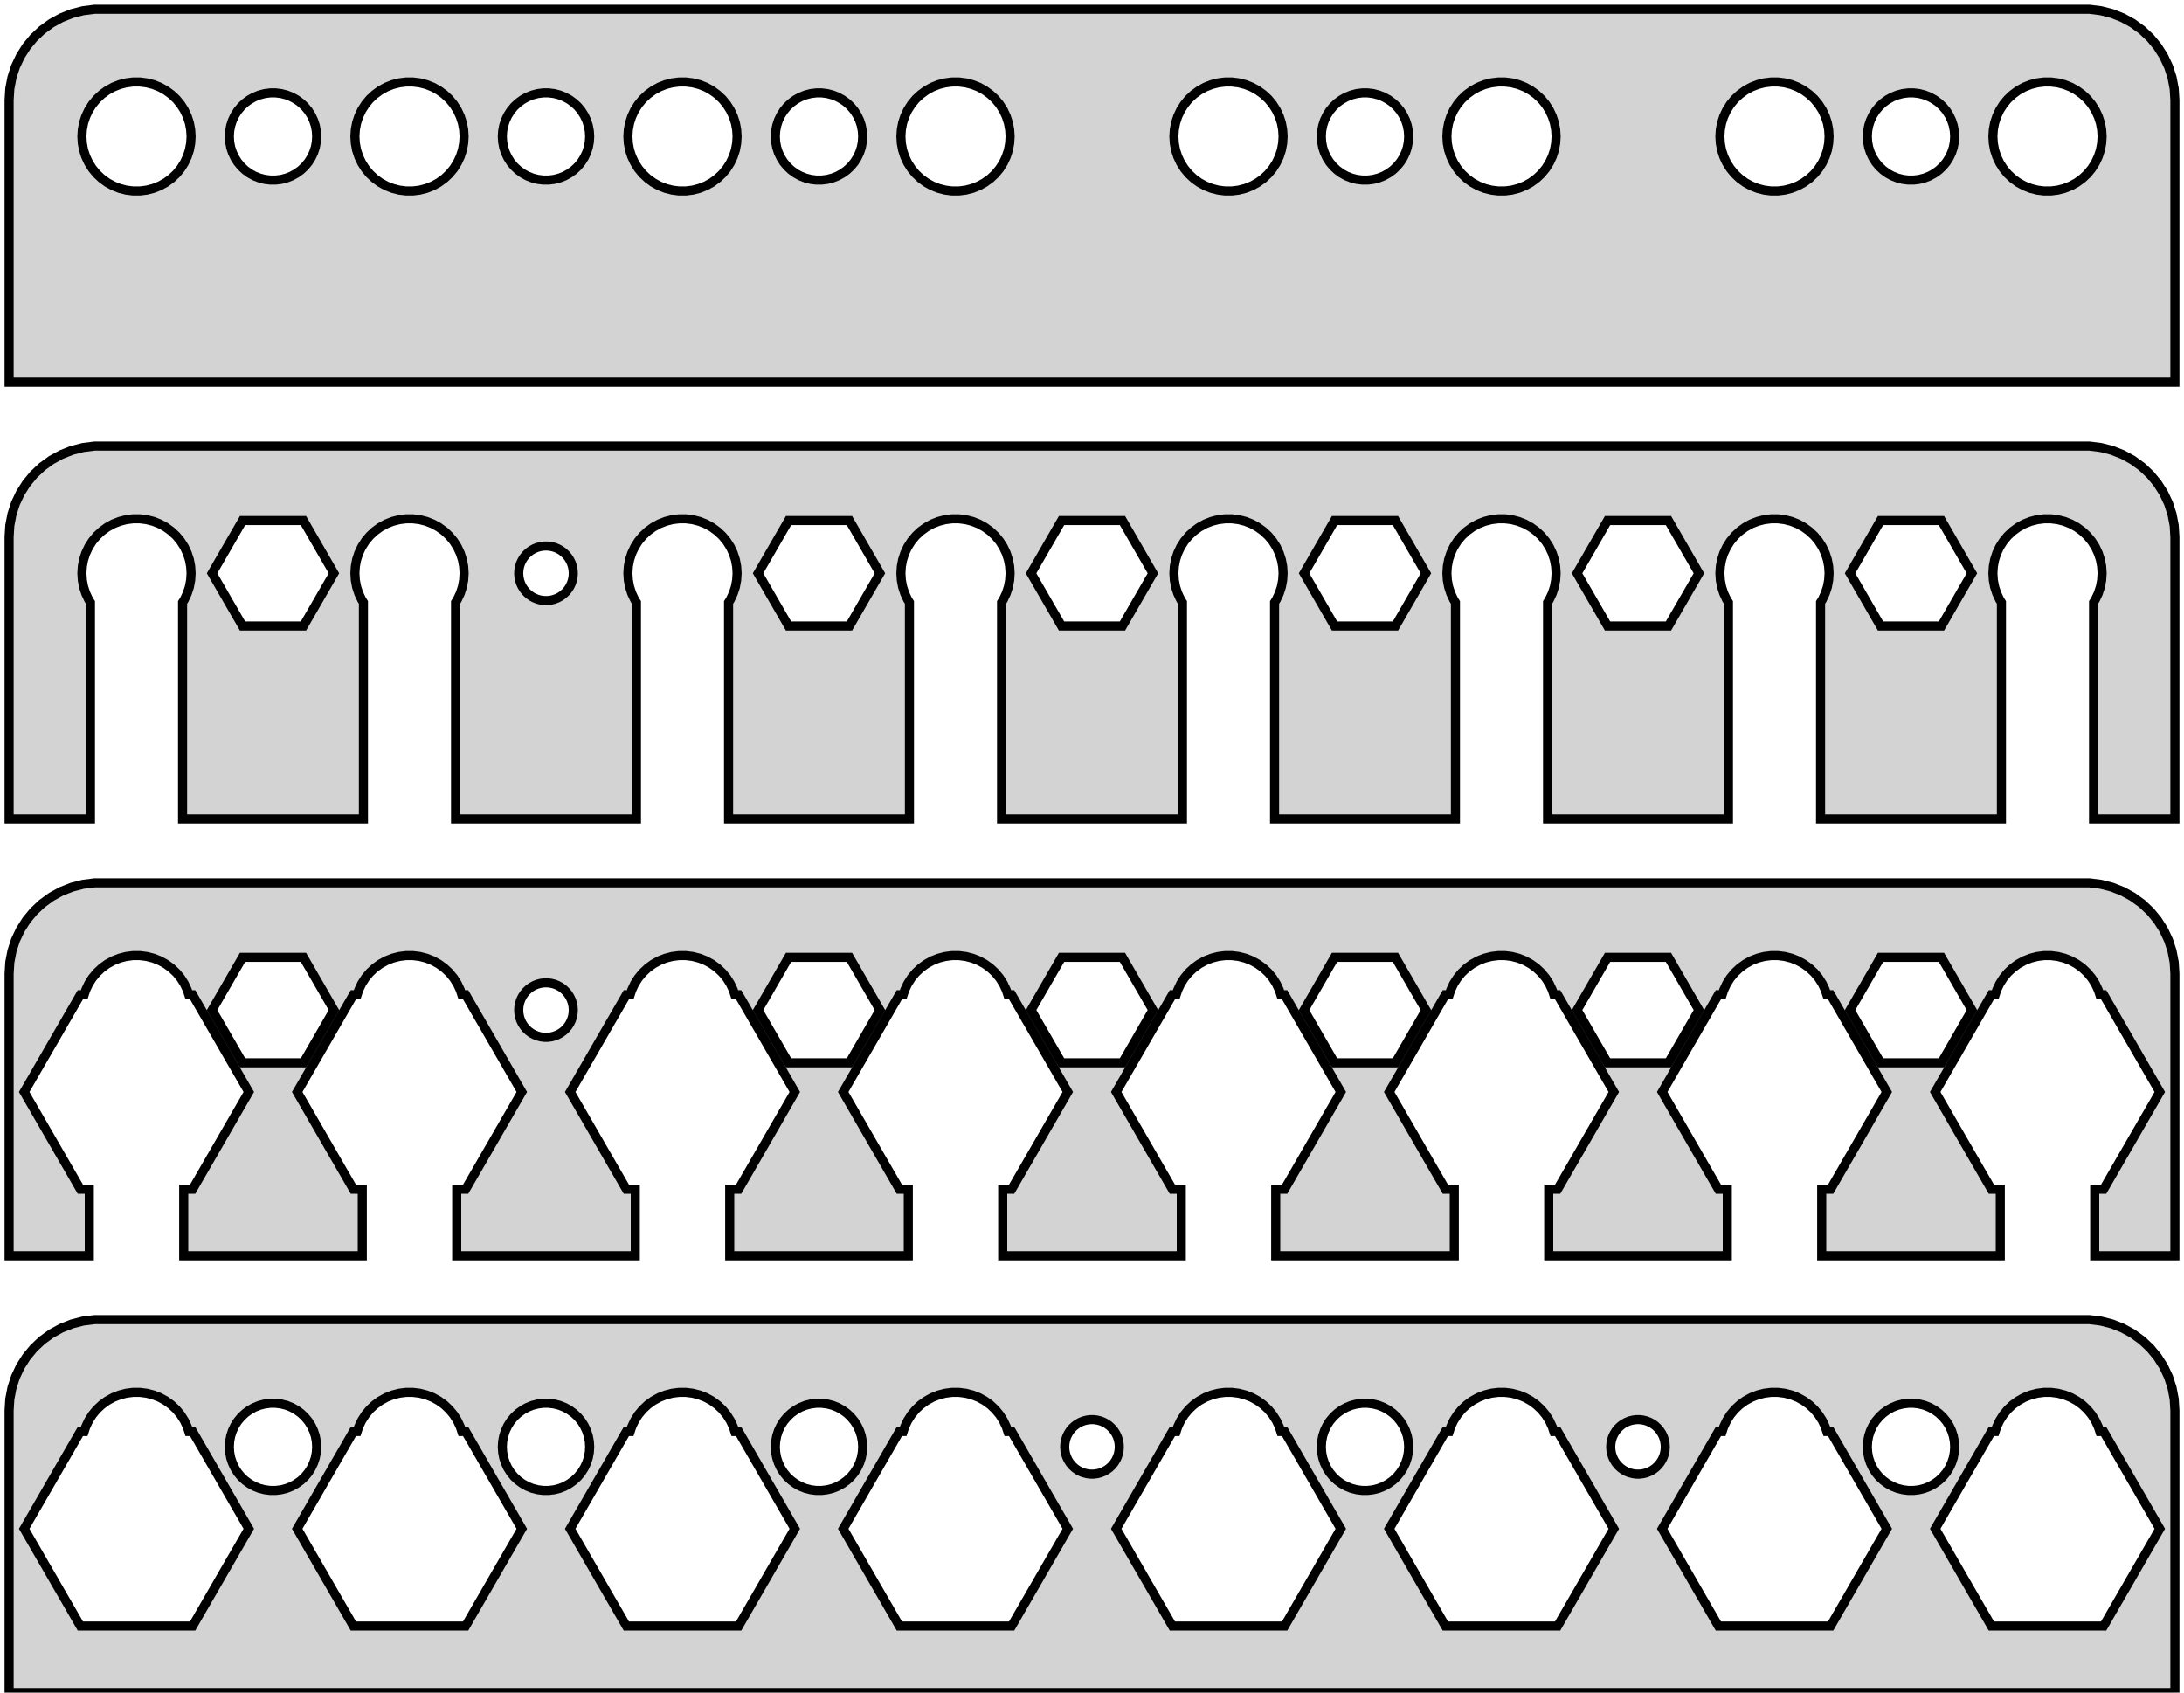 <?xml version="1.0" standalone="no"?>
<!DOCTYPE svg PUBLIC "-//W3C//DTD SVG 1.1//EN" "http://www.w3.org/Graphics/SVG/1.1/DTD/svg11.dtd">
<svg width="120mm" height="93mm" viewBox="-60 -93 120 93" xmlns="http://www.w3.org/2000/svg" version="1.1">
<title>OpenSCAD Model</title>
<path d="
M 59.5,-87.5 L 59.461,-88.127 L 59.343,-88.743 L 59.149,-89.341 L 58.882,-89.909 L 58.545,-90.439
 L 58.145,-90.923 L 57.687,-91.353 L 57.179,-91.722 L 56.629,-92.024 L 56.045,-92.255 L 55.437,-92.411
 L 54.814,-92.49 L -54.814,-92.49 L -55.437,-92.411 L -56.045,-92.255 L -56.629,-92.024 L -57.179,-91.722
 L -57.687,-91.353 L -58.145,-90.923 L -58.545,-90.439 L -58.882,-89.909 L -59.149,-89.341 L -59.343,-88.743
 L -59.461,-88.127 L -59.5,-87.5 L -59.5,-72 L 59.5,-72 z
M -52.688,-82.506 L -53.062,-82.553 L -53.427,-82.647 L -53.777,-82.785 L -54.108,-82.967 L -54.412,-83.188
 L -54.687,-83.446 L -54.927,-83.737 L -55.129,-84.055 L -55.289,-84.396 L -55.406,-84.754 L -55.476,-85.124
 L -55.5,-85.5 L -55.476,-85.876 L -55.406,-86.246 L -55.289,-86.604 L -55.129,-86.945 L -54.927,-87.263
 L -54.687,-87.554 L -54.412,-87.811 L -54.108,-88.033 L -53.777,-88.215 L -53.427,-88.353 L -53.062,-88.447
 L -52.688,-88.494 L -52.312,-88.494 L -51.938,-88.447 L -51.573,-88.353 L -51.223,-88.215 L -50.892,-88.033
 L -50.588,-87.811 L -50.313,-87.554 L -50.073,-87.263 L -49.871,-86.945 L -49.711,-86.604 L -49.594,-86.246
 L -49.524,-85.876 L -49.5,-85.5 L -49.524,-85.124 L -49.594,-84.754 L -49.711,-84.396 L -49.871,-84.055
 L -50.073,-83.737 L -50.313,-83.446 L -50.588,-83.188 L -50.892,-82.967 L -51.223,-82.785 L -51.573,-82.647
 L -51.938,-82.553 L -52.312,-82.506 z
M 52.312,-82.506 L 51.938,-82.553 L 51.573,-82.647 L 51.223,-82.785 L 50.892,-82.967 L 50.588,-83.188
 L 50.313,-83.446 L 50.073,-83.737 L 49.871,-84.055 L 49.711,-84.396 L 49.594,-84.754 L 49.524,-85.124
 L 49.5,-85.5 L 49.524,-85.876 L 49.594,-86.246 L 49.711,-86.604 L 49.871,-86.945 L 50.073,-87.263
 L 50.313,-87.554 L 50.588,-87.811 L 50.892,-88.033 L 51.223,-88.215 L 51.573,-88.353 L 51.938,-88.447
 L 52.312,-88.494 L 52.688,-88.494 L 53.062,-88.447 L 53.427,-88.353 L 53.777,-88.215 L 54.108,-88.033
 L 54.412,-87.811 L 54.687,-87.554 L 54.927,-87.263 L 55.129,-86.945 L 55.289,-86.604 L 55.406,-86.246
 L 55.476,-85.876 L 55.5,-85.5 L 55.476,-85.124 L 55.406,-84.754 L 55.289,-84.396 L 55.129,-84.055
 L 54.927,-83.737 L 54.687,-83.446 L 54.412,-83.188 L 54.108,-82.967 L 53.777,-82.785 L 53.427,-82.647
 L 53.062,-82.553 L 52.688,-82.506 z
M 22.312,-82.506 L 21.938,-82.553 L 21.573,-82.647 L 21.223,-82.785 L 20.892,-82.967 L 20.588,-83.188
 L 20.313,-83.446 L 20.073,-83.737 L 19.871,-84.055 L 19.711,-84.396 L 19.594,-84.754 L 19.524,-85.124
 L 19.5,-85.5 L 19.524,-85.876 L 19.594,-86.246 L 19.711,-86.604 L 19.871,-86.945 L 20.073,-87.263
 L 20.313,-87.554 L 20.588,-87.811 L 20.892,-88.033 L 21.223,-88.215 L 21.573,-88.353 L 21.938,-88.447
 L 22.312,-88.494 L 22.688,-88.494 L 23.062,-88.447 L 23.427,-88.353 L 23.777,-88.215 L 24.108,-88.033
 L 24.412,-87.811 L 24.687,-87.554 L 24.927,-87.263 L 25.129,-86.945 L 25.289,-86.604 L 25.406,-86.246
 L 25.476,-85.876 L 25.5,-85.5 L 25.476,-85.124 L 25.406,-84.754 L 25.289,-84.396 L 25.129,-84.055
 L 24.927,-83.737 L 24.687,-83.446 L 24.412,-83.188 L 24.108,-82.967 L 23.777,-82.785 L 23.427,-82.647
 L 23.062,-82.553 L 22.688,-82.506 z
M -37.688,-82.506 L -38.062,-82.553 L -38.427,-82.647 L -38.777,-82.785 L -39.108,-82.967 L -39.412,-83.188
 L -39.687,-83.446 L -39.927,-83.737 L -40.129,-84.055 L -40.289,-84.396 L -40.406,-84.754 L -40.476,-85.124
 L -40.5,-85.5 L -40.476,-85.876 L -40.406,-86.246 L -40.289,-86.604 L -40.129,-86.945 L -39.927,-87.263
 L -39.687,-87.554 L -39.412,-87.811 L -39.108,-88.033 L -38.777,-88.215 L -38.427,-88.353 L -38.062,-88.447
 L -37.688,-88.494 L -37.312,-88.494 L -36.938,-88.447 L -36.573,-88.353 L -36.223,-88.215 L -35.892,-88.033
 L -35.588,-87.811 L -35.313,-87.554 L -35.073,-87.263 L -34.871,-86.945 L -34.711,-86.604 L -34.594,-86.246
 L -34.524,-85.876 L -34.5,-85.5 L -34.524,-85.124 L -34.594,-84.754 L -34.711,-84.396 L -34.871,-84.055
 L -35.073,-83.737 L -35.313,-83.446 L -35.588,-83.188 L -35.892,-82.967 L -36.223,-82.785 L -36.573,-82.647
 L -36.938,-82.553 L -37.312,-82.506 z
M -7.688,-82.506 L -8.062,-82.553 L -8.427,-82.647 L -8.777,-82.785 L -9.107,-82.967 L -9.412,-83.188
 L -9.687,-83.446 L -9.927,-83.737 L -10.129,-84.055 L -10.289,-84.396 L -10.406,-84.754 L -10.476,-85.124
 L -10.5,-85.5 L -10.476,-85.876 L -10.406,-86.246 L -10.289,-86.604 L -10.129,-86.945 L -9.927,-87.263
 L -9.687,-87.554 L -9.412,-87.811 L -9.107,-88.033 L -8.777,-88.215 L -8.427,-88.353 L -8.062,-88.447
 L -7.688,-88.494 L -7.312,-88.494 L -6.938,-88.447 L -6.573,-88.353 L -6.223,-88.215 L -5.893,-88.033
 L -5.588,-87.811 L -5.313,-87.554 L -5.073,-87.263 L -4.871,-86.945 L -4.711,-86.604 L -4.594,-86.246
 L -4.524,-85.876 L -4.5,-85.5 L -4.524,-85.124 L -4.594,-84.754 L -4.711,-84.396 L -4.871,-84.055
 L -5.073,-83.737 L -5.313,-83.446 L -5.588,-83.188 L -5.893,-82.967 L -6.223,-82.785 L -6.573,-82.647
 L -6.938,-82.553 L -7.312,-82.506 z
M -22.688,-82.506 L -23.062,-82.553 L -23.427,-82.647 L -23.777,-82.785 L -24.108,-82.967 L -24.412,-83.188
 L -24.687,-83.446 L -24.927,-83.737 L -25.129,-84.055 L -25.289,-84.396 L -25.406,-84.754 L -25.476,-85.124
 L -25.5,-85.5 L -25.476,-85.876 L -25.406,-86.246 L -25.289,-86.604 L -25.129,-86.945 L -24.927,-87.263
 L -24.687,-87.554 L -24.412,-87.811 L -24.108,-88.033 L -23.777,-88.215 L -23.427,-88.353 L -23.062,-88.447
 L -22.688,-88.494 L -22.312,-88.494 L -21.938,-88.447 L -21.573,-88.353 L -21.223,-88.215 L -20.892,-88.033
 L -20.588,-87.811 L -20.313,-87.554 L -20.073,-87.263 L -19.871,-86.945 L -19.711,-86.604 L -19.594,-86.246
 L -19.524,-85.876 L -19.5,-85.5 L -19.524,-85.124 L -19.594,-84.754 L -19.711,-84.396 L -19.871,-84.055
 L -20.073,-83.737 L -20.313,-83.446 L -20.588,-83.188 L -20.892,-82.967 L -21.223,-82.785 L -21.573,-82.647
 L -21.938,-82.553 L -22.312,-82.506 z
M 7.312,-82.506 L 6.938,-82.553 L 6.573,-82.647 L 6.223,-82.785 L 5.893,-82.967 L 5.588,-83.188
 L 5.313,-83.446 L 5.073,-83.737 L 4.871,-84.055 L 4.711,-84.396 L 4.594,-84.754 L 4.524,-85.124
 L 4.5,-85.5 L 4.524,-85.876 L 4.594,-86.246 L 4.711,-86.604 L 4.871,-86.945 L 5.073,-87.263
 L 5.313,-87.554 L 5.588,-87.811 L 5.893,-88.033 L 6.223,-88.215 L 6.573,-88.353 L 6.938,-88.447
 L 7.312,-88.494 L 7.688,-88.494 L 8.062,-88.447 L 8.427,-88.353 L 8.777,-88.215 L 9.107,-88.033
 L 9.412,-87.811 L 9.687,-87.554 L 9.927,-87.263 L 10.129,-86.945 L 10.289,-86.604 L 10.406,-86.246
 L 10.476,-85.876 L 10.5,-85.5 L 10.476,-85.124 L 10.406,-84.754 L 10.289,-84.396 L 10.129,-84.055
 L 9.927,-83.737 L 9.687,-83.446 L 9.412,-83.188 L 9.107,-82.967 L 8.777,-82.785 L 8.427,-82.647
 L 8.062,-82.553 L 7.688,-82.506 z
M 37.312,-82.506 L 36.938,-82.553 L 36.573,-82.647 L 36.223,-82.785 L 35.892,-82.967 L 35.588,-83.188
 L 35.313,-83.446 L 35.073,-83.737 L 34.871,-84.055 L 34.711,-84.396 L 34.594,-84.754 L 34.524,-85.124
 L 34.5,-85.5 L 34.524,-85.876 L 34.594,-86.246 L 34.711,-86.604 L 34.871,-86.945 L 35.073,-87.263
 L 35.313,-87.554 L 35.588,-87.811 L 35.892,-88.033 L 36.223,-88.215 L 36.573,-88.353 L 36.938,-88.447
 L 37.312,-88.494 L 37.688,-88.494 L 38.062,-88.447 L 38.427,-88.353 L 38.777,-88.215 L 39.108,-88.033
 L 39.412,-87.811 L 39.687,-87.554 L 39.927,-87.263 L 40.129,-86.945 L 40.289,-86.604 L 40.406,-86.246
 L 40.476,-85.876 L 40.5,-85.5 L 40.476,-85.124 L 40.406,-84.754 L 40.289,-84.396 L 40.129,-84.055
 L 39.927,-83.737 L 39.687,-83.446 L 39.412,-83.188 L 39.108,-82.967 L 38.777,-82.785 L 38.427,-82.647
 L 38.062,-82.553 L 37.688,-82.506 z
M 44.849,-83.105 L 44.55,-83.142 L 44.258,-83.218 L 43.978,-83.328 L 43.714,-83.474 L 43.47,-83.651
 L 43.251,-83.857 L 43.058,-84.089 L 42.897,-84.344 L 42.769,-84.617 L 42.675,-84.903 L 42.619,-85.199
 L 42.6,-85.5 L 42.619,-85.801 L 42.675,-86.097 L 42.769,-86.383 L 42.897,-86.656 L 43.058,-86.911
 L 43.251,-87.143 L 43.47,-87.349 L 43.714,-87.526 L 43.978,-87.672 L 44.258,-87.782 L 44.55,-87.858
 L 44.849,-87.895 L 45.151,-87.895 L 45.45,-87.858 L 45.742,-87.782 L 46.022,-87.672 L 46.286,-87.526
 L 46.53,-87.349 L 46.749,-87.143 L 46.942,-86.911 L 47.103,-86.656 L 47.231,-86.383 L 47.325,-86.097
 L 47.381,-85.801 L 47.4,-85.5 L 47.381,-85.199 L 47.325,-84.903 L 47.231,-84.617 L 47.103,-84.344
 L 46.942,-84.089 L 46.749,-83.857 L 46.53,-83.651 L 46.286,-83.474 L 46.022,-83.328 L 45.742,-83.218
 L 45.45,-83.142 L 45.151,-83.105 z
M -45.151,-83.105 L -45.45,-83.142 L -45.742,-83.218 L -46.022,-83.328 L -46.286,-83.474 L -46.53,-83.651
 L -46.749,-83.857 L -46.942,-84.089 L -47.103,-84.344 L -47.231,-84.617 L -47.325,-84.903 L -47.381,-85.199
 L -47.4,-85.5 L -47.381,-85.801 L -47.325,-86.097 L -47.231,-86.383 L -47.103,-86.656 L -46.942,-86.911
 L -46.749,-87.143 L -46.53,-87.349 L -46.286,-87.526 L -46.022,-87.672 L -45.742,-87.782 L -45.45,-87.858
 L -45.151,-87.895 L -44.849,-87.895 L -44.55,-87.858 L -44.258,-87.782 L -43.978,-87.672 L -43.714,-87.526
 L -43.47,-87.349 L -43.251,-87.143 L -43.058,-86.911 L -42.897,-86.656 L -42.769,-86.383 L -42.675,-86.097
 L -42.619,-85.801 L -42.6,-85.5 L -42.619,-85.199 L -42.675,-84.903 L -42.769,-84.617 L -42.897,-84.344
 L -43.058,-84.089 L -43.251,-83.857 L -43.47,-83.651 L -43.714,-83.474 L -43.978,-83.328 L -44.258,-83.218
 L -44.55,-83.142 L -44.849,-83.105 z
M -30.151,-83.105 L -30.45,-83.142 L -30.742,-83.218 L -31.022,-83.328 L -31.286,-83.474 L -31.53,-83.651
 L -31.75,-83.857 L -31.942,-84.089 L -32.103,-84.344 L -32.231,-84.617 L -32.325,-84.903 L -32.381,-85.199
 L -32.4,-85.5 L -32.381,-85.801 L -32.325,-86.097 L -32.231,-86.383 L -32.103,-86.656 L -31.942,-86.911
 L -31.75,-87.143 L -31.53,-87.349 L -31.286,-87.526 L -31.022,-87.672 L -30.742,-87.782 L -30.45,-87.858
 L -30.151,-87.895 L -29.849,-87.895 L -29.55,-87.858 L -29.258,-87.782 L -28.978,-87.672 L -28.714,-87.526
 L -28.47,-87.349 L -28.25,-87.143 L -28.058,-86.911 L -27.897,-86.656 L -27.768,-86.383 L -27.675,-86.097
 L -27.619,-85.801 L -27.6,-85.5 L -27.619,-85.199 L -27.675,-84.903 L -27.768,-84.617 L -27.897,-84.344
 L -28.058,-84.089 L -28.25,-83.857 L -28.47,-83.651 L -28.714,-83.474 L -28.978,-83.328 L -29.258,-83.218
 L -29.55,-83.142 L -29.849,-83.105 z
M 14.849,-83.105 L 14.55,-83.142 L 14.258,-83.218 L 13.978,-83.328 L 13.714,-83.474 L 13.47,-83.651
 L 13.251,-83.857 L 13.058,-84.089 L 12.897,-84.344 L 12.768,-84.617 L 12.675,-84.903 L 12.619,-85.199
 L 12.6,-85.5 L 12.619,-85.801 L 12.675,-86.097 L 12.768,-86.383 L 12.897,-86.656 L 13.058,-86.911
 L 13.251,-87.143 L 13.47,-87.349 L 13.714,-87.526 L 13.978,-87.672 L 14.258,-87.782 L 14.55,-87.858
 L 14.849,-87.895 L 15.151,-87.895 L 15.45,-87.858 L 15.742,-87.782 L 16.022,-87.672 L 16.286,-87.526
 L 16.53,-87.349 L 16.75,-87.143 L 16.942,-86.911 L 17.103,-86.656 L 17.232,-86.383 L 17.325,-86.097
 L 17.381,-85.801 L 17.4,-85.5 L 17.381,-85.199 L 17.325,-84.903 L 17.232,-84.617 L 17.103,-84.344
 L 16.942,-84.089 L 16.75,-83.857 L 16.53,-83.651 L 16.286,-83.474 L 16.022,-83.328 L 15.742,-83.218
 L 15.45,-83.142 L 15.151,-83.105 z
M -15.151,-83.105 L -15.45,-83.142 L -15.742,-83.218 L -16.022,-83.328 L -16.286,-83.474 L -16.53,-83.651
 L -16.75,-83.857 L -16.942,-84.089 L -17.103,-84.344 L -17.232,-84.617 L -17.325,-84.903 L -17.381,-85.199
 L -17.4,-85.5 L -17.381,-85.801 L -17.325,-86.097 L -17.232,-86.383 L -17.103,-86.656 L -16.942,-86.911
 L -16.75,-87.143 L -16.53,-87.349 L -16.286,-87.526 L -16.022,-87.672 L -15.742,-87.782 L -15.45,-87.858
 L -15.151,-87.895 L -14.849,-87.895 L -14.55,-87.858 L -14.258,-87.782 L -13.978,-87.672 L -13.714,-87.526
 L -13.47,-87.349 L -13.251,-87.143 L -13.058,-86.911 L -12.897,-86.656 L -12.768,-86.383 L -12.675,-86.097
 L -12.619,-85.801 L -12.6,-85.5 L -12.619,-85.199 L -12.675,-84.903 L -12.768,-84.617 L -12.897,-84.344
 L -13.058,-84.089 L -13.251,-83.857 L -13.47,-83.651 L -13.714,-83.474 L -13.978,-83.328 L -14.258,-83.218
 L -14.55,-83.142 L -14.849,-83.105 z
M -55.031,-59.9 L -55.129,-60.055 L -55.289,-60.396 L -55.406,-60.754 L -55.476,-61.124 L -55.5,-61.5
 L -55.476,-61.876 L -55.406,-62.246 L -55.289,-62.604 L -55.129,-62.945 L -54.927,-63.263 L -54.687,-63.554
 L -54.412,-63.812 L -54.108,-64.033 L -53.777,-64.215 L -53.427,-64.353 L -53.062,-64.447 L -52.688,-64.494
 L -52.312,-64.494 L -51.938,-64.447 L -51.573,-64.353 L -51.223,-64.215 L -50.892,-64.033 L -50.588,-63.812
 L -50.313,-63.554 L -50.073,-63.263 L -49.871,-62.945 L -49.711,-62.604 L -49.594,-62.246 L -49.524,-61.876
 L -49.5,-61.5 L -49.524,-61.124 L -49.594,-60.754 L -49.711,-60.396 L -49.871,-60.055 L -49.969,-59.9
 L -49.969,-48 L -40.031,-48 L -40.031,-59.9 L -40.129,-60.055 L -40.289,-60.396 L -40.406,-60.754
 L -40.476,-61.124 L -40.5,-61.5 L -40.476,-61.876 L -40.406,-62.246 L -40.289,-62.604 L -40.129,-62.945
 L -39.927,-63.263 L -39.687,-63.554 L -39.412,-63.812 L -39.108,-64.033 L -38.777,-64.215 L -38.427,-64.353
 L -38.062,-64.447 L -37.688,-64.494 L -37.312,-64.494 L -36.938,-64.447 L -36.573,-64.353 L -36.223,-64.215
 L -35.892,-64.033 L -35.588,-63.812 L -35.313,-63.554 L -35.073,-63.263 L -34.871,-62.945 L -34.711,-62.604
 L -34.594,-62.246 L -34.524,-61.876 L -34.5,-61.5 L -34.524,-61.124 L -34.594,-60.754 L -34.711,-60.396
 L -34.871,-60.055 L -34.969,-59.9 L -34.969,-48 L -25.031,-48 L -25.031,-59.9 L -25.129,-60.055
 L -25.289,-60.396 L -25.406,-60.754 L -25.476,-61.124 L -25.5,-61.5 L -25.476,-61.876 L -25.406,-62.246
 L -25.289,-62.604 L -25.129,-62.945 L -24.927,-63.263 L -24.687,-63.554 L -24.412,-63.812 L -24.108,-64.033
 L -23.777,-64.215 L -23.427,-64.353 L -23.062,-64.447 L -22.688,-64.494 L -22.312,-64.494 L -21.938,-64.447
 L -21.573,-64.353 L -21.223,-64.215 L -20.892,-64.033 L -20.588,-63.812 L -20.313,-63.554 L -20.073,-63.263
 L -19.871,-62.945 L -19.711,-62.604 L -19.594,-62.246 L -19.524,-61.876 L -19.5,-61.5 L -19.524,-61.124
 L -19.594,-60.754 L -19.711,-60.396 L -19.871,-60.055 L -19.969,-59.9 L -19.969,-48 L -10.031,-48
 L -10.031,-59.9 L -10.129,-60.055 L -10.289,-60.396 L -10.406,-60.754 L -10.476,-61.124 L -10.5,-61.5
 L -10.476,-61.876 L -10.406,-62.246 L -10.289,-62.604 L -10.129,-62.945 L -9.927,-63.263 L -9.687,-63.554
 L -9.412,-63.812 L -9.107,-64.033 L -8.777,-64.215 L -8.427,-64.353 L -8.062,-64.447 L -7.688,-64.494
 L -7.312,-64.494 L -6.938,-64.447 L -6.573,-64.353 L -6.223,-64.215 L -5.893,-64.033 L -5.588,-63.812
 L -5.313,-63.554 L -5.073,-63.263 L -4.871,-62.945 L -4.711,-62.604 L -4.594,-62.246 L -4.524,-61.876
 L -4.5,-61.5 L -4.524,-61.124 L -4.594,-60.754 L -4.711,-60.396 L -4.871,-60.055 L -4.969,-59.9
 L -4.969,-48 L 4.969,-48 L 4.969,-59.9 L 4.871,-60.055 L 4.711,-60.396 L 4.594,-60.754
 L 4.524,-61.124 L 4.5,-61.5 L 4.524,-61.876 L 4.594,-62.246 L 4.711,-62.604 L 4.871,-62.945
 L 5.073,-63.263 L 5.313,-63.554 L 5.588,-63.812 L 5.893,-64.033 L 6.223,-64.215 L 6.573,-64.353
 L 6.938,-64.447 L 7.312,-64.494 L 7.688,-64.494 L 8.062,-64.447 L 8.427,-64.353 L 8.777,-64.215
 L 9.107,-64.033 L 9.412,-63.812 L 9.687,-63.554 L 9.927,-63.263 L 10.129,-62.945 L 10.289,-62.604
 L 10.406,-62.246 L 10.476,-61.876 L 10.5,-61.5 L 10.476,-61.124 L 10.406,-60.754 L 10.289,-60.396
 L 10.129,-60.055 L 10.031,-59.9 L 10.031,-48 L 19.969,-48 L 19.969,-59.9 L 19.871,-60.055
 L 19.711,-60.396 L 19.594,-60.754 L 19.524,-61.124 L 19.5,-61.5 L 19.524,-61.876 L 19.594,-62.246
 L 19.711,-62.604 L 19.871,-62.945 L 20.073,-63.263 L 20.313,-63.554 L 20.588,-63.812 L 20.892,-64.033
 L 21.223,-64.215 L 21.573,-64.353 L 21.938,-64.447 L 22.312,-64.494 L 22.688,-64.494 L 23.062,-64.447
 L 23.427,-64.353 L 23.777,-64.215 L 24.108,-64.033 L 24.412,-63.812 L 24.687,-63.554 L 24.927,-63.263
 L 25.129,-62.945 L 25.289,-62.604 L 25.406,-62.246 L 25.476,-61.876 L 25.5,-61.5 L 25.476,-61.124
 L 25.406,-60.754 L 25.289,-60.396 L 25.129,-60.055 L 25.031,-59.9 L 25.031,-48 L 34.969,-48
 L 34.969,-59.9 L 34.871,-60.055 L 34.711,-60.396 L 34.594,-60.754 L 34.524,-61.124 L 34.5,-61.5
 L 34.524,-61.876 L 34.594,-62.246 L 34.711,-62.604 L 34.871,-62.945 L 35.073,-63.263 L 35.313,-63.554
 L 35.588,-63.812 L 35.892,-64.033 L 36.223,-64.215 L 36.573,-64.353 L 36.938,-64.447 L 37.312,-64.494
 L 37.688,-64.494 L 38.062,-64.447 L 38.427,-64.353 L 38.777,-64.215 L 39.108,-64.033 L 39.412,-63.812
 L 39.687,-63.554 L 39.927,-63.263 L 40.129,-62.945 L 40.289,-62.604 L 40.406,-62.246 L 40.476,-61.876
 L 40.5,-61.5 L 40.476,-61.124 L 40.406,-60.754 L 40.289,-60.396 L 40.129,-60.055 L 40.031,-59.9
 L 40.031,-48 L 49.969,-48 L 49.969,-59.9 L 49.871,-60.055 L 49.711,-60.396 L 49.594,-60.754
 L 49.524,-61.124 L 49.5,-61.5 L 49.524,-61.876 L 49.594,-62.246 L 49.711,-62.604 L 49.871,-62.945
 L 50.073,-63.263 L 50.313,-63.554 L 50.588,-63.812 L 50.892,-64.033 L 51.223,-64.215 L 51.573,-64.353
 L 51.938,-64.447 L 52.312,-64.494 L 52.688,-64.494 L 53.062,-64.447 L 53.427,-64.353 L 53.777,-64.215
 L 54.108,-64.033 L 54.412,-63.812 L 54.687,-63.554 L 54.927,-63.263 L 55.129,-62.945 L 55.289,-62.604
 L 55.406,-62.246 L 55.476,-61.876 L 55.5,-61.5 L 55.476,-61.124 L 55.406,-60.754 L 55.289,-60.396
 L 55.129,-60.055 L 55.031,-59.9 L 55.031,-48 L 59.5,-48 L 59.5,-63.5 L 59.461,-64.127
 L 59.343,-64.743 L 59.149,-65.341 L 58.882,-65.909 L 58.545,-66.439 L 58.145,-66.923 L 57.687,-67.353
 L 57.179,-67.722 L 56.629,-68.024 L 56.045,-68.255 L 55.437,-68.411 L 54.814,-68.49 L -54.814,-68.49
 L -55.437,-68.411 L -56.045,-68.255 L -56.629,-68.024 L -57.179,-67.722 L -57.687,-67.353 L -58.145,-66.923
 L -58.545,-66.439 L -58.882,-65.909 L -59.149,-65.341 L -59.343,-64.743 L -59.461,-64.127 L -59.5,-63.5
 L -59.5,-48 L -55.031,-48 z
M 43.327,-58.602 L 41.653,-61.5 L 43.327,-64.398 L 46.673,-64.398 L 48.347,-61.5 L 46.673,-58.602
 z
M 13.327,-58.602 L 11.653,-61.5 L 13.327,-64.398 L 16.673,-64.398 L 18.347,-61.5 L 16.673,-58.602
 z
M -1.673,-58.602 L -3.347,-61.5 L -1.673,-64.398 L 1.673,-64.398 L 3.347,-61.5 L 1.673,-58.602
 z
M -46.673,-58.602 L -48.347,-61.5 L -46.673,-64.398 L -43.327,-64.398 L -41.653,-61.5 L -43.327,-58.602
 z
M 28.327,-58.602 L 26.653,-61.5 L 28.327,-64.398 L 31.673,-64.398 L 33.347,-61.5 L 31.673,-58.602
 z
M -16.673,-58.602 L -18.347,-61.5 L -16.673,-64.398 L -13.327,-64.398 L -11.653,-61.5 L -13.327,-58.602
 z
M -30.094,-60.003 L -30.281,-60.027 L -30.463,-60.073 L -30.639,-60.143 L -30.804,-60.233 L -30.956,-60.344
 L -31.093,-60.473 L -31.213,-60.618 L -31.314,-60.777 L -31.395,-60.948 L -31.453,-61.127 L -31.488,-61.312
 L -31.5,-61.5 L -31.488,-61.688 L -31.453,-61.873 L -31.395,-62.052 L -31.314,-62.223 L -31.213,-62.382
 L -31.093,-62.527 L -30.956,-62.656 L -30.804,-62.767 L -30.639,-62.857 L -30.463,-62.927 L -30.281,-62.973
 L -30.094,-62.997 L -29.906,-62.997 L -29.719,-62.973 L -29.537,-62.927 L -29.361,-62.857 L -29.196,-62.767
 L -29.044,-62.656 L -28.907,-62.527 L -28.787,-62.382 L -28.686,-62.223 L -28.605,-62.052 L -28.547,-61.873
 L -28.512,-61.688 L -28.5,-61.5 L -28.512,-61.312 L -28.547,-61.127 L -28.605,-60.948 L -28.686,-60.777
 L -28.787,-60.618 L -28.907,-60.473 L -29.044,-60.344 L -29.196,-60.233 L -29.361,-60.143 L -29.537,-60.073
 L -29.719,-60.027 L -29.906,-60.003 z
M -55.094,-27.657 L -55.585,-27.657 L -58.67,-33 L -55.585,-38.343 L -55.374,-38.343 L -55.289,-38.604
 L -55.129,-38.945 L -54.927,-39.263 L -54.687,-39.554 L -54.412,-39.812 L -54.108,-40.033 L -53.777,-40.215
 L -53.427,-40.353 L -53.062,-40.447 L -52.688,-40.494 L -52.312,-40.494 L -51.938,-40.447 L -51.573,-40.353
 L -51.223,-40.215 L -50.892,-40.033 L -50.588,-39.812 L -50.313,-39.554 L -50.073,-39.263 L -49.871,-38.945
 L -49.711,-38.604 L -49.626,-38.343 L -49.415,-38.343 L -46.33,-33 L -49.415,-27.657 L -49.906,-27.657
 L -49.906,-24 L -40.094,-24 L -40.094,-27.657 L -40.585,-27.657 L -43.67,-33 L -40.585,-38.343
 L -40.374,-38.343 L -40.289,-38.604 L -40.129,-38.945 L -39.927,-39.263 L -39.687,-39.554 L -39.412,-39.812
 L -39.108,-40.033 L -38.777,-40.215 L -38.427,-40.353 L -38.062,-40.447 L -37.688,-40.494 L -37.312,-40.494
 L -36.938,-40.447 L -36.573,-40.353 L -36.223,-40.215 L -35.892,-40.033 L -35.588,-39.812 L -35.313,-39.554
 L -35.073,-39.263 L -34.871,-38.945 L -34.711,-38.604 L -34.626,-38.343 L -34.415,-38.343 L -31.33,-33
 L -34.415,-27.657 L -34.906,-27.657 L -34.906,-24 L -25.094,-24 L -25.094,-27.657 L -25.585,-27.657
 L -28.67,-33 L -25.585,-38.343 L -25.374,-38.343 L -25.289,-38.604 L -25.129,-38.945 L -24.927,-39.263
 L -24.687,-39.554 L -24.412,-39.812 L -24.108,-40.033 L -23.777,-40.215 L -23.427,-40.353 L -23.062,-40.447
 L -22.688,-40.494 L -22.312,-40.494 L -21.938,-40.447 L -21.573,-40.353 L -21.223,-40.215 L -20.892,-40.033
 L -20.588,-39.812 L -20.313,-39.554 L -20.073,-39.263 L -19.871,-38.945 L -19.711,-38.604 L -19.626,-38.343
 L -19.415,-38.343 L -16.33,-33 L -19.415,-27.657 L -19.906,-27.657 L -19.906,-24 L -10.094,-24
 L -10.094,-27.657 L -10.585,-27.657 L -13.67,-33 L -10.585,-38.343 L -10.374,-38.343 L -10.289,-38.604
 L -10.129,-38.945 L -9.927,-39.263 L -9.687,-39.554 L -9.412,-39.812 L -9.107,-40.033 L -8.777,-40.215
 L -8.427,-40.353 L -8.062,-40.447 L -7.688,-40.494 L -7.312,-40.494 L -6.938,-40.447 L -6.573,-40.353
 L -6.223,-40.215 L -5.893,-40.033 L -5.588,-39.812 L -5.313,-39.554 L -5.073,-39.263 L -4.871,-38.945
 L -4.711,-38.604 L -4.626,-38.343 L -4.415,-38.343 L -1.33,-33 L -4.415,-27.657 L -4.906,-27.657
 L -4.906,-24 L 4.906,-24 L 4.906,-27.657 L 4.415,-27.657 L 1.33,-33 L 4.415,-38.343
 L 4.626,-38.343 L 4.711,-38.604 L 4.871,-38.945 L 5.073,-39.263 L 5.313,-39.554 L 5.588,-39.812
 L 5.893,-40.033 L 6.223,-40.215 L 6.573,-40.353 L 6.938,-40.447 L 7.312,-40.494 L 7.688,-40.494
 L 8.062,-40.447 L 8.427,-40.353 L 8.777,-40.215 L 9.107,-40.033 L 9.412,-39.812 L 9.687,-39.554
 L 9.927,-39.263 L 10.129,-38.945 L 10.289,-38.604 L 10.374,-38.343 L 10.585,-38.343 L 13.67,-33
 L 10.585,-27.657 L 10.094,-27.657 L 10.094,-24 L 19.906,-24 L 19.906,-27.657 L 19.415,-27.657
 L 16.33,-33 L 19.415,-38.343 L 19.626,-38.343 L 19.711,-38.604 L 19.871,-38.945 L 20.073,-39.263
 L 20.313,-39.554 L 20.588,-39.812 L 20.892,-40.033 L 21.223,-40.215 L 21.573,-40.353 L 21.938,-40.447
 L 22.312,-40.494 L 22.688,-40.494 L 23.062,-40.447 L 23.427,-40.353 L 23.777,-40.215 L 24.108,-40.033
 L 24.412,-39.812 L 24.687,-39.554 L 24.927,-39.263 L 25.129,-38.945 L 25.289,-38.604 L 25.374,-38.343
 L 25.585,-38.343 L 28.67,-33 L 25.585,-27.657 L 25.094,-27.657 L 25.094,-24 L 34.906,-24
 L 34.906,-27.657 L 34.415,-27.657 L 31.33,-33 L 34.415,-38.343 L 34.626,-38.343 L 34.711,-38.604
 L 34.871,-38.945 L 35.073,-39.263 L 35.313,-39.554 L 35.588,-39.812 L 35.892,-40.033 L 36.223,-40.215
 L 36.573,-40.353 L 36.938,-40.447 L 37.312,-40.494 L 37.688,-40.494 L 38.062,-40.447 L 38.427,-40.353
 L 38.777,-40.215 L 39.108,-40.033 L 39.412,-39.812 L 39.687,-39.554 L 39.927,-39.263 L 40.129,-38.945
 L 40.289,-38.604 L 40.374,-38.343 L 40.585,-38.343 L 43.67,-33 L 40.585,-27.657 L 40.094,-27.657
 L 40.094,-24 L 49.906,-24 L 49.906,-27.657 L 49.415,-27.657 L 46.33,-33 L 49.415,-38.343
 L 49.626,-38.343 L 49.711,-38.604 L 49.871,-38.945 L 50.073,-39.263 L 50.313,-39.554 L 50.588,-39.812
 L 50.892,-40.033 L 51.223,-40.215 L 51.573,-40.353 L 51.938,-40.447 L 52.312,-40.494 L 52.688,-40.494
 L 53.062,-40.447 L 53.427,-40.353 L 53.777,-40.215 L 54.108,-40.033 L 54.412,-39.812 L 54.687,-39.554
 L 54.927,-39.263 L 55.129,-38.945 L 55.289,-38.604 L 55.374,-38.343 L 55.585,-38.343 L 58.67,-33
 L 55.585,-27.657 L 55.094,-27.657 L 55.094,-24 L 59.5,-24 L 59.5,-39.5 L 59.461,-40.127
 L 59.343,-40.743 L 59.149,-41.341 L 58.882,-41.909 L 58.545,-42.439 L 58.145,-42.923 L 57.687,-43.353
 L 57.179,-43.722 L 56.629,-44.024 L 56.045,-44.255 L 55.437,-44.411 L 54.814,-44.49 L -54.814,-44.49
 L -55.437,-44.411 L -56.045,-44.255 L -56.629,-44.024 L -57.179,-43.722 L -57.687,-43.353 L -58.145,-42.923
 L -58.545,-42.439 L -58.882,-41.909 L -59.149,-41.341 L -59.343,-40.743 L -59.461,-40.127 L -59.5,-39.5
 L -59.5,-24 L -55.094,-24 z
M 28.327,-34.602 L 26.653,-37.5 L 28.327,-40.398 L 31.673,-40.398 L 33.347,-37.5 L 31.673,-34.602
 z
M -46.673,-34.602 L -48.347,-37.5 L -46.673,-40.398 L -43.327,-40.398 L -41.653,-37.5 L -43.327,-34.602
 z
M 13.327,-34.602 L 11.653,-37.5 L 13.327,-40.398 L 16.673,-40.398 L 18.347,-37.5 L 16.673,-34.602
 z
M -16.673,-34.602 L -18.347,-37.5 L -16.673,-40.398 L -13.327,-40.398 L -11.653,-37.5 L -13.327,-34.602
 z
M -1.673,-34.602 L -3.347,-37.5 L -1.673,-40.398 L 1.673,-40.398 L 3.347,-37.5 L 1.673,-34.602
 z
M 43.327,-34.602 L 41.653,-37.5 L 43.327,-40.398 L 46.673,-40.398 L 48.347,-37.5 L 46.673,-34.602
 z
M -30.094,-36.003 L -30.281,-36.027 L -30.463,-36.073 L -30.639,-36.143 L -30.804,-36.233 L -30.956,-36.344
 L -31.093,-36.473 L -31.213,-36.618 L -31.314,-36.777 L -31.395,-36.948 L -31.453,-37.127 L -31.488,-37.312
 L -31.5,-37.5 L -31.488,-37.688 L -31.453,-37.873 L -31.395,-38.052 L -31.314,-38.223 L -31.213,-38.382
 L -31.093,-38.527 L -30.956,-38.656 L -30.804,-38.767 L -30.639,-38.857 L -30.463,-38.927 L -30.281,-38.973
 L -30.094,-38.997 L -29.906,-38.997 L -29.719,-38.973 L -29.537,-38.927 L -29.361,-38.857 L -29.196,-38.767
 L -29.044,-38.656 L -28.907,-38.527 L -28.787,-38.382 L -28.686,-38.223 L -28.605,-38.052 L -28.547,-37.873
 L -28.512,-37.688 L -28.5,-37.5 L -28.512,-37.312 L -28.547,-37.127 L -28.605,-36.948 L -28.686,-36.777
 L -28.787,-36.618 L -28.907,-36.473 L -29.044,-36.344 L -29.196,-36.233 L -29.361,-36.143 L -29.537,-36.073
 L -29.719,-36.027 L -29.906,-36.003 z
M 59.5,-15.5 L 59.461,-16.127 L 59.343,-16.743 L 59.149,-17.341 L 58.882,-17.909 L 58.545,-18.439
 L 58.145,-18.923 L 57.687,-19.353 L 57.179,-19.722 L 56.629,-20.024 L 56.045,-20.255 L 55.437,-20.411
 L 54.814,-20.49 L -54.814,-20.49 L -55.437,-20.411 L -56.045,-20.255 L -56.629,-20.024 L -57.179,-19.722
 L -57.687,-19.353 L -58.145,-18.923 L -58.545,-18.439 L -58.882,-17.909 L -59.149,-17.341 L -59.343,-16.743
 L -59.461,-16.127 L -59.5,-15.5 L -59.5,-0 L 59.5,-0 z
M -40.585,-3.657 L -43.67,-9 L -40.585,-14.343 L -40.374,-14.343 L -40.289,-14.604 L -40.129,-14.945
 L -39.927,-15.263 L -39.687,-15.554 L -39.412,-15.812 L -39.108,-16.033 L -38.777,-16.215 L -38.427,-16.353
 L -38.062,-16.447 L -37.688,-16.494 L -37.312,-16.494 L -36.938,-16.447 L -36.573,-16.353 L -36.223,-16.215
 L -35.892,-16.033 L -35.588,-15.812 L -35.313,-15.554 L -35.073,-15.263 L -34.871,-14.945 L -34.711,-14.604
 L -34.626,-14.343 L -34.415,-14.343 L -31.33,-9 L -34.415,-3.657 z
M -25.585,-3.657 L -28.67,-9 L -25.585,-14.343 L -25.374,-14.343 L -25.289,-14.604 L -25.129,-14.945
 L -24.927,-15.263 L -24.687,-15.554 L -24.412,-15.812 L -24.108,-16.033 L -23.777,-16.215 L -23.427,-16.353
 L -23.062,-16.447 L -22.688,-16.494 L -22.312,-16.494 L -21.938,-16.447 L -21.573,-16.353 L -21.223,-16.215
 L -20.892,-16.033 L -20.588,-15.812 L -20.313,-15.554 L -20.073,-15.263 L -19.871,-14.945 L -19.711,-14.604
 L -19.626,-14.343 L -19.415,-14.343 L -16.33,-9 L -19.415,-3.657 z
M -10.585,-3.657 L -13.67,-9 L -10.585,-14.343 L -10.374,-14.343 L -10.289,-14.604 L -10.129,-14.945
 L -9.927,-15.263 L -9.687,-15.554 L -9.412,-15.812 L -9.107,-16.033 L -8.777,-16.215 L -8.427,-16.353
 L -8.062,-16.447 L -7.688,-16.494 L -7.312,-16.494 L -6.938,-16.447 L -6.573,-16.353 L -6.223,-16.215
 L -5.893,-16.033 L -5.588,-15.812 L -5.313,-15.554 L -5.073,-15.263 L -4.871,-14.945 L -4.711,-14.604
 L -4.626,-14.343 L -4.415,-14.343 L -1.33,-9 L -4.415,-3.657 z
M 4.415,-3.657 L 1.33,-9 L 4.415,-14.343 L 4.626,-14.343 L 4.711,-14.604 L 4.871,-14.945
 L 5.073,-15.263 L 5.313,-15.554 L 5.588,-15.812 L 5.893,-16.033 L 6.223,-16.215 L 6.573,-16.353
 L 6.938,-16.447 L 7.312,-16.494 L 7.688,-16.494 L 8.062,-16.447 L 8.427,-16.353 L 8.777,-16.215
 L 9.107,-16.033 L 9.412,-15.812 L 9.687,-15.554 L 9.927,-15.263 L 10.129,-14.945 L 10.289,-14.604
 L 10.374,-14.343 L 10.585,-14.343 L 13.67,-9 L 10.585,-3.657 z
M 19.415,-3.657 L 16.33,-9 L 19.415,-14.343 L 19.626,-14.343 L 19.711,-14.604 L 19.871,-14.945
 L 20.073,-15.263 L 20.313,-15.554 L 20.588,-15.812 L 20.892,-16.033 L 21.223,-16.215 L 21.573,-16.353
 L 21.938,-16.447 L 22.312,-16.494 L 22.688,-16.494 L 23.062,-16.447 L 23.427,-16.353 L 23.777,-16.215
 L 24.108,-16.033 L 24.412,-15.812 L 24.687,-15.554 L 24.927,-15.263 L 25.129,-14.945 L 25.289,-14.604
 L 25.374,-14.343 L 25.585,-14.343 L 28.67,-9 L 25.585,-3.657 z
M -55.585,-3.657 L -58.67,-9 L -55.585,-14.343 L -55.374,-14.343 L -55.289,-14.604 L -55.129,-14.945
 L -54.927,-15.263 L -54.687,-15.554 L -54.412,-15.812 L -54.108,-16.033 L -53.777,-16.215 L -53.427,-16.353
 L -53.062,-16.447 L -52.688,-16.494 L -52.312,-16.494 L -51.938,-16.447 L -51.573,-16.353 L -51.223,-16.215
 L -50.892,-16.033 L -50.588,-15.812 L -50.313,-15.554 L -50.073,-15.263 L -49.871,-14.945 L -49.711,-14.604
 L -49.626,-14.343 L -49.415,-14.343 L -46.33,-9 L -49.415,-3.657 z
M 34.415,-3.657 L 31.33,-9 L 34.415,-14.343 L 34.626,-14.343 L 34.711,-14.604 L 34.871,-14.945
 L 35.073,-15.263 L 35.313,-15.554 L 35.588,-15.812 L 35.892,-16.033 L 36.223,-16.215 L 36.573,-16.353
 L 36.938,-16.447 L 37.312,-16.494 L 37.688,-16.494 L 38.062,-16.447 L 38.427,-16.353 L 38.777,-16.215
 L 39.108,-16.033 L 39.412,-15.812 L 39.687,-15.554 L 39.927,-15.263 L 40.129,-14.945 L 40.289,-14.604
 L 40.374,-14.343 L 40.585,-14.343 L 43.67,-9 L 40.585,-3.657 z
M 49.415,-3.657 L 46.33,-9 L 49.415,-14.343 L 49.626,-14.343 L 49.711,-14.604 L 49.871,-14.945
 L 50.073,-15.263 L 50.313,-15.554 L 50.588,-15.812 L 50.892,-16.033 L 51.223,-16.215 L 51.573,-16.353
 L 51.938,-16.447 L 52.312,-16.494 L 52.688,-16.494 L 53.062,-16.447 L 53.427,-16.353 L 53.777,-16.215
 L 54.108,-16.033 L 54.412,-15.812 L 54.687,-15.554 L 54.927,-15.263 L 55.129,-14.945 L 55.289,-14.604
 L 55.374,-14.343 L 55.585,-14.343 L 58.67,-9 L 55.585,-3.657 z
M -45.151,-11.105 L -45.45,-11.143 L -45.742,-11.217 L -46.022,-11.328 L -46.286,-11.474 L -46.53,-11.651
 L -46.749,-11.857 L -46.942,-12.089 L -47.103,-12.344 L -47.231,-12.617 L -47.325,-12.903 L -47.381,-13.199
 L -47.4,-13.5 L -47.381,-13.801 L -47.325,-14.097 L -47.231,-14.383 L -47.103,-14.656 L -46.942,-14.911
 L -46.749,-15.143 L -46.53,-15.349 L -46.286,-15.526 L -46.022,-15.672 L -45.742,-15.783 L -45.45,-15.857
 L -45.151,-15.895 L -44.849,-15.895 L -44.55,-15.857 L -44.258,-15.783 L -43.978,-15.672 L -43.714,-15.526
 L -43.47,-15.349 L -43.251,-15.143 L -43.058,-14.911 L -42.897,-14.656 L -42.769,-14.383 L -42.675,-14.097
 L -42.619,-13.801 L -42.6,-13.5 L -42.619,-13.199 L -42.675,-12.903 L -42.769,-12.617 L -42.897,-12.344
 L -43.058,-12.089 L -43.251,-11.857 L -43.47,-11.651 L -43.714,-11.474 L -43.978,-11.328 L -44.258,-11.217
 L -44.55,-11.143 L -44.849,-11.105 z
M -30.151,-11.105 L -30.45,-11.143 L -30.742,-11.217 L -31.022,-11.328 L -31.286,-11.474 L -31.53,-11.651
 L -31.75,-11.857 L -31.942,-12.089 L -32.103,-12.344 L -32.231,-12.617 L -32.325,-12.903 L -32.381,-13.199
 L -32.4,-13.5 L -32.381,-13.801 L -32.325,-14.097 L -32.231,-14.383 L -32.103,-14.656 L -31.942,-14.911
 L -31.75,-15.143 L -31.53,-15.349 L -31.286,-15.526 L -31.022,-15.672 L -30.742,-15.783 L -30.45,-15.857
 L -30.151,-15.895 L -29.849,-15.895 L -29.55,-15.857 L -29.258,-15.783 L -28.978,-15.672 L -28.714,-15.526
 L -28.47,-15.349 L -28.25,-15.143 L -28.058,-14.911 L -27.897,-14.656 L -27.768,-14.383 L -27.675,-14.097
 L -27.619,-13.801 L -27.6,-13.5 L -27.619,-13.199 L -27.675,-12.903 L -27.768,-12.617 L -27.897,-12.344
 L -28.058,-12.089 L -28.25,-11.857 L -28.47,-11.651 L -28.714,-11.474 L -28.978,-11.328 L -29.258,-11.217
 L -29.55,-11.143 L -29.849,-11.105 z
M 44.849,-11.105 L 44.55,-11.143 L 44.258,-11.217 L 43.978,-11.328 L 43.714,-11.474 L 43.47,-11.651
 L 43.251,-11.857 L 43.058,-12.089 L 42.897,-12.344 L 42.769,-12.617 L 42.675,-12.903 L 42.619,-13.199
 L 42.6,-13.5 L 42.619,-13.801 L 42.675,-14.097 L 42.769,-14.383 L 42.897,-14.656 L 43.058,-14.911
 L 43.251,-15.143 L 43.47,-15.349 L 43.714,-15.526 L 43.978,-15.672 L 44.258,-15.783 L 44.55,-15.857
 L 44.849,-15.895 L 45.151,-15.895 L 45.45,-15.857 L 45.742,-15.783 L 46.022,-15.672 L 46.286,-15.526
 L 46.53,-15.349 L 46.749,-15.143 L 46.942,-14.911 L 47.103,-14.656 L 47.231,-14.383 L 47.325,-14.097
 L 47.381,-13.801 L 47.4,-13.5 L 47.381,-13.199 L 47.325,-12.903 L 47.231,-12.617 L 47.103,-12.344
 L 46.942,-12.089 L 46.749,-11.857 L 46.53,-11.651 L 46.286,-11.474 L 46.022,-11.328 L 45.742,-11.217
 L 45.45,-11.143 L 45.151,-11.105 z
M -15.151,-11.105 L -15.45,-11.143 L -15.742,-11.217 L -16.022,-11.328 L -16.286,-11.474 L -16.53,-11.651
 L -16.75,-11.857 L -16.942,-12.089 L -17.103,-12.344 L -17.232,-12.617 L -17.325,-12.903 L -17.381,-13.199
 L -17.4,-13.5 L -17.381,-13.801 L -17.325,-14.097 L -17.232,-14.383 L -17.103,-14.656 L -16.942,-14.911
 L -16.75,-15.143 L -16.53,-15.349 L -16.286,-15.526 L -16.022,-15.672 L -15.742,-15.783 L -15.45,-15.857
 L -15.151,-15.895 L -14.849,-15.895 L -14.55,-15.857 L -14.258,-15.783 L -13.978,-15.672 L -13.714,-15.526
 L -13.47,-15.349 L -13.251,-15.143 L -13.058,-14.911 L -12.897,-14.656 L -12.768,-14.383 L -12.675,-14.097
 L -12.619,-13.801 L -12.6,-13.5 L -12.619,-13.199 L -12.675,-12.903 L -12.768,-12.617 L -12.897,-12.344
 L -13.058,-12.089 L -13.251,-11.857 L -13.47,-11.651 L -13.714,-11.474 L -13.978,-11.328 L -14.258,-11.217
 L -14.55,-11.143 L -14.849,-11.105 z
M 14.849,-11.105 L 14.55,-11.143 L 14.258,-11.217 L 13.978,-11.328 L 13.714,-11.474 L 13.47,-11.651
 L 13.251,-11.857 L 13.058,-12.089 L 12.897,-12.344 L 12.768,-12.617 L 12.675,-12.903 L 12.619,-13.199
 L 12.6,-13.5 L 12.619,-13.801 L 12.675,-14.097 L 12.768,-14.383 L 12.897,-14.656 L 13.058,-14.911
 L 13.251,-15.143 L 13.47,-15.349 L 13.714,-15.526 L 13.978,-15.672 L 14.258,-15.783 L 14.55,-15.857
 L 14.849,-15.895 L 15.151,-15.895 L 15.45,-15.857 L 15.742,-15.783 L 16.022,-15.672 L 16.286,-15.526
 L 16.53,-15.349 L 16.75,-15.143 L 16.942,-14.911 L 17.103,-14.656 L 17.232,-14.383 L 17.325,-14.097
 L 17.381,-13.801 L 17.4,-13.5 L 17.381,-13.199 L 17.325,-12.903 L 17.232,-12.617 L 17.103,-12.344
 L 16.942,-12.089 L 16.75,-11.857 L 16.53,-11.651 L 16.286,-11.474 L 16.022,-11.328 L 15.742,-11.217
 L 15.45,-11.143 L 15.151,-11.105 z
M -0.094,-12.003 L -0.281,-12.027 L -0.464,-12.073 L -0.639,-12.143 L -0.804,-12.233 L -0.956,-12.344
 L -1.093,-12.473 L -1.214,-12.618 L -1.314,-12.777 L -1.395,-12.948 L -1.453,-13.127 L -1.488,-13.312
 L -1.5,-13.5 L -1.488,-13.688 L -1.453,-13.873 L -1.395,-14.052 L -1.314,-14.223 L -1.214,-14.382
 L -1.093,-14.527 L -0.956,-14.656 L -0.804,-14.767 L -0.639,-14.857 L -0.464,-14.927 L -0.281,-14.973
 L -0.094,-14.997 L 0.094,-14.997 L 0.281,-14.973 L 0.464,-14.927 L 0.639,-14.857 L 0.804,-14.767
 L 0.956,-14.656 L 1.093,-14.527 L 1.214,-14.382 L 1.314,-14.223 L 1.395,-14.052 L 1.453,-13.873
 L 1.488,-13.688 L 1.5,-13.5 L 1.488,-13.312 L 1.453,-13.127 L 1.395,-12.948 L 1.314,-12.777
 L 1.214,-12.618 L 1.093,-12.473 L 0.956,-12.344 L 0.804,-12.233 L 0.639,-12.143 L 0.464,-12.073
 L 0.281,-12.027 L 0.094,-12.003 z
M 29.906,-12.003 L 29.719,-12.027 L 29.537,-12.073 L 29.361,-12.143 L 29.196,-12.233 L 29.044,-12.344
 L 28.907,-12.473 L 28.787,-12.618 L 28.686,-12.777 L 28.605,-12.948 L 28.547,-13.127 L 28.512,-13.312
 L 28.5,-13.5 L 28.512,-13.688 L 28.547,-13.873 L 28.605,-14.052 L 28.686,-14.223 L 28.787,-14.382
 L 28.907,-14.527 L 29.044,-14.656 L 29.196,-14.767 L 29.361,-14.857 L 29.537,-14.927 L 29.719,-14.973
 L 29.906,-14.997 L 30.094,-14.997 L 30.281,-14.973 L 30.463,-14.927 L 30.639,-14.857 L 30.804,-14.767
 L 30.956,-14.656 L 31.093,-14.527 L 31.213,-14.382 L 31.314,-14.223 L 31.395,-14.052 L 31.453,-13.873
 L 31.488,-13.688 L 31.5,-13.5 L 31.488,-13.312 L 31.453,-13.127 L 31.395,-12.948 L 31.314,-12.777
 L 31.213,-12.618 L 31.093,-12.473 L 30.956,-12.344 L 30.804,-12.233 L 30.639,-12.143 L 30.463,-12.073
 L 30.281,-12.027 L 30.094,-12.003 z
" stroke="black" fill="lightgray" stroke-width="0.5"/>
</svg>
